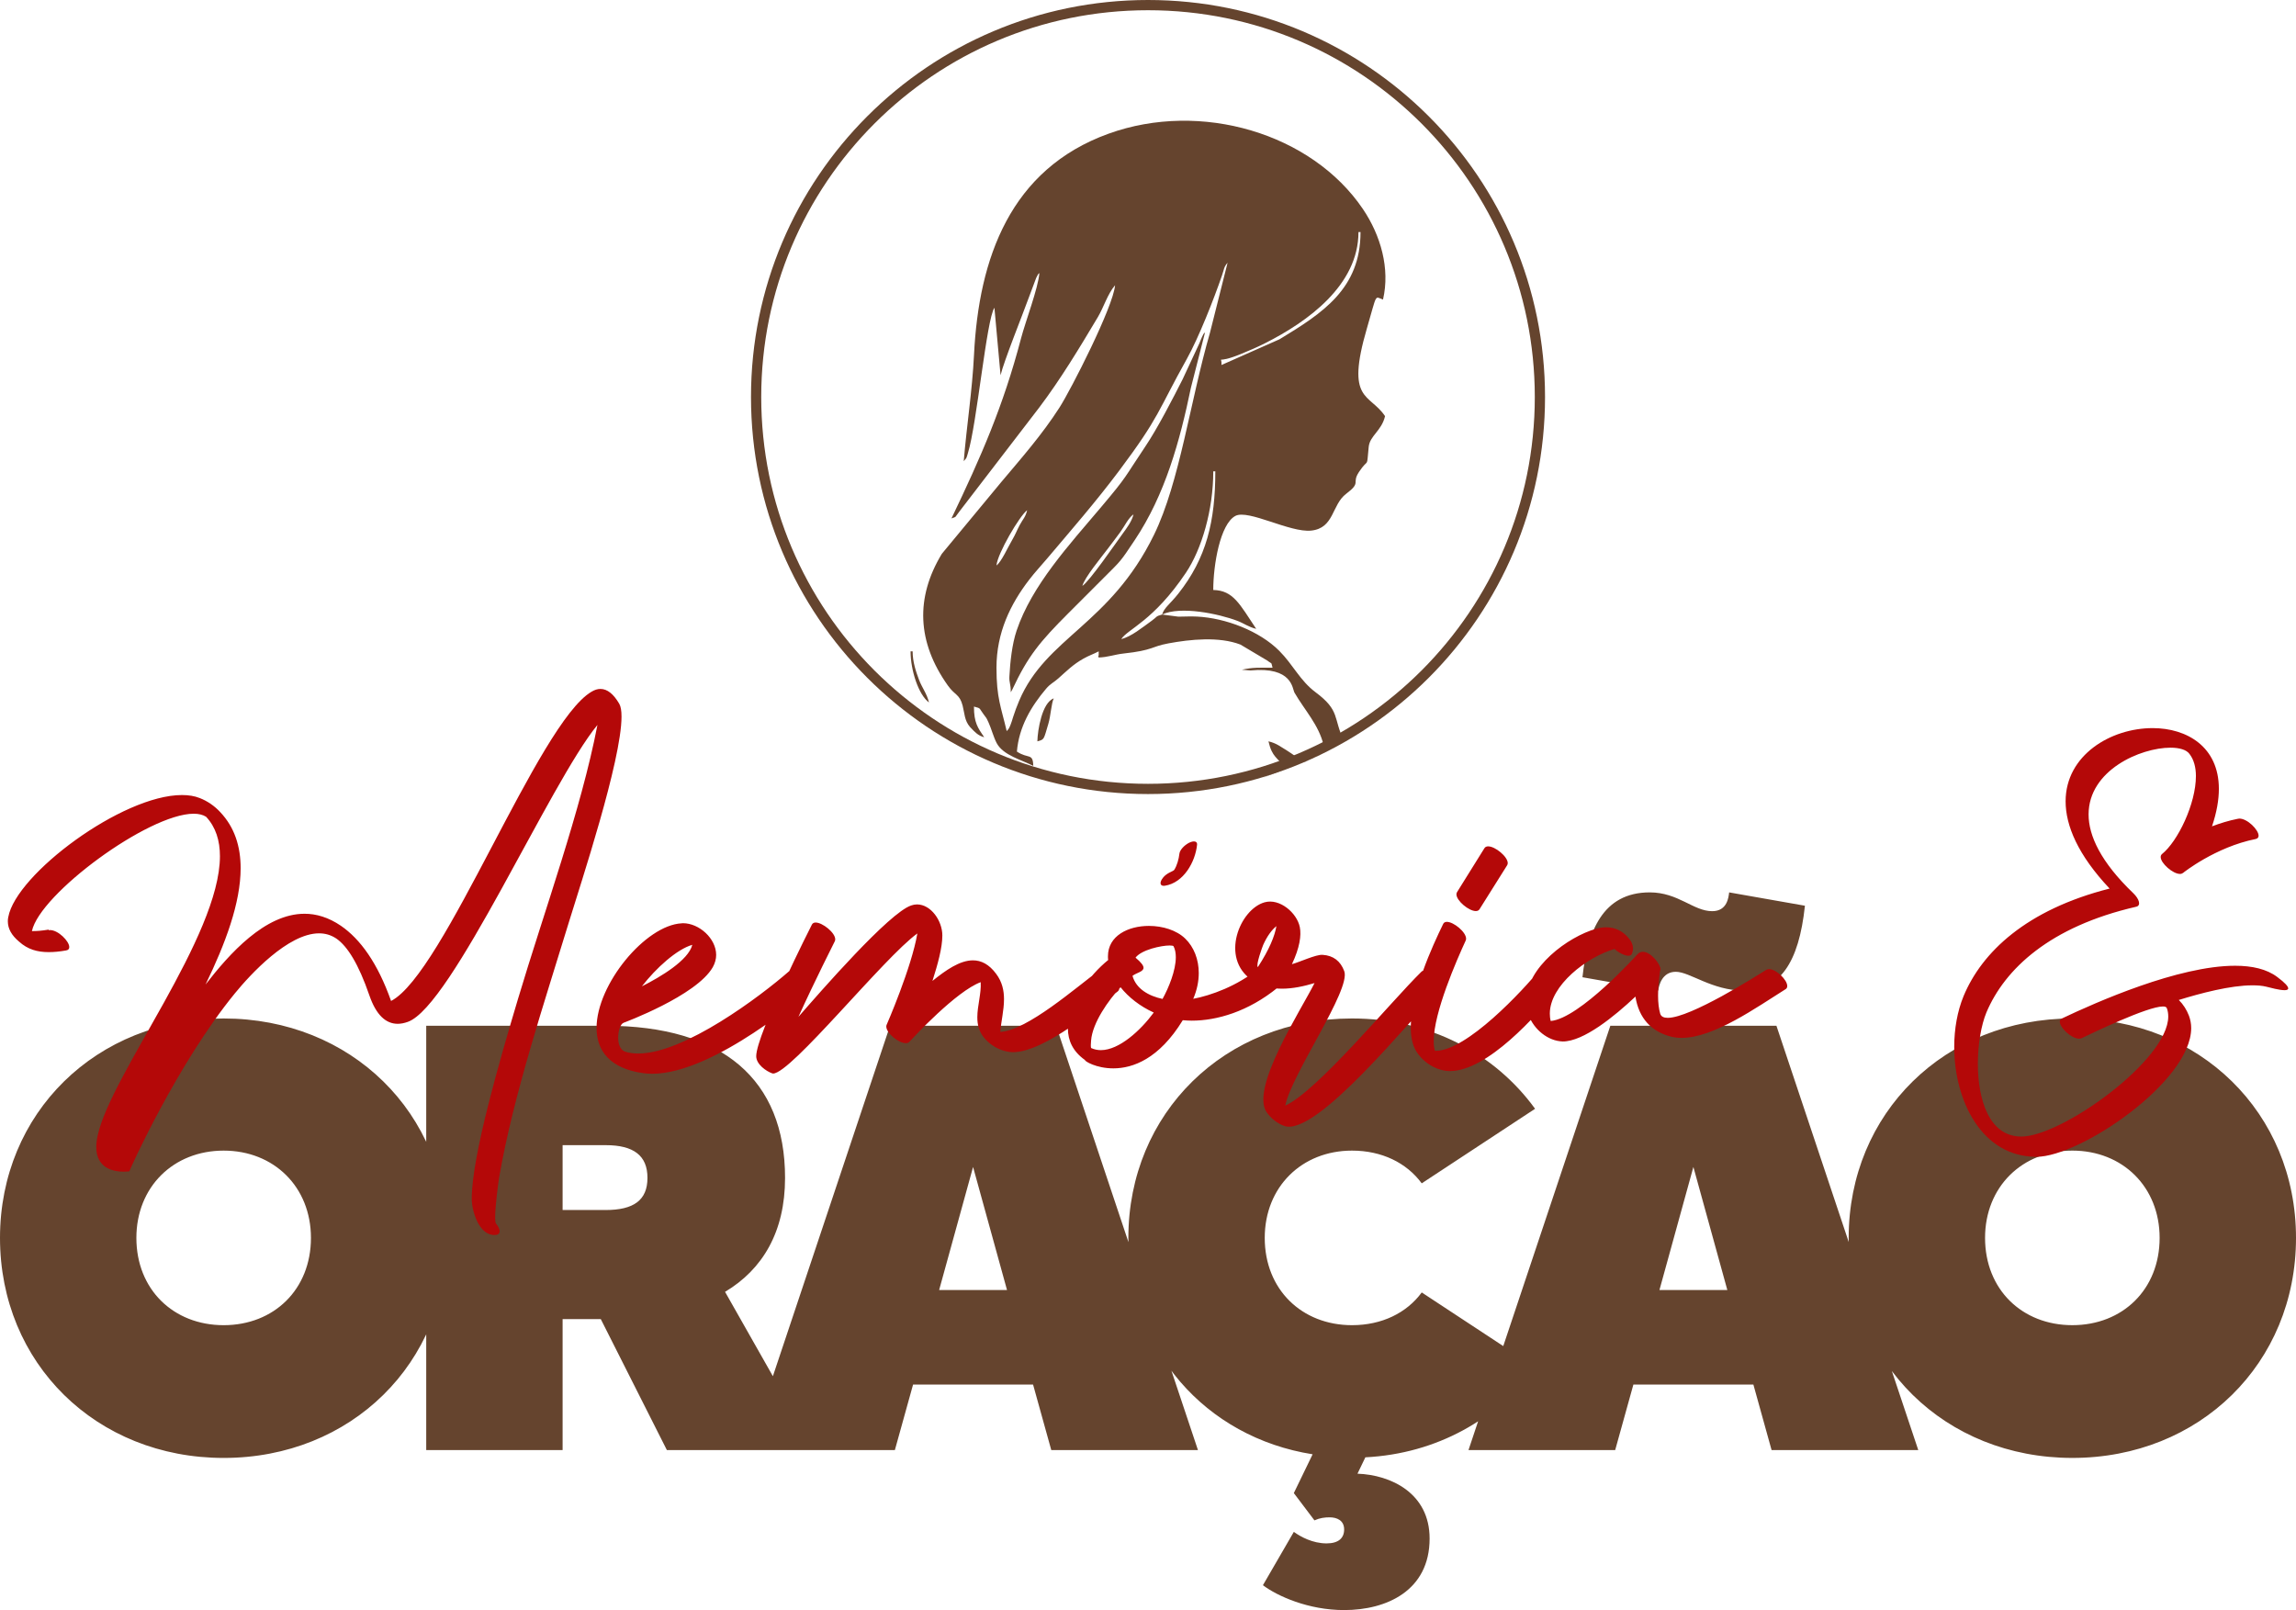 <?xml version="1.0" standalone="no"?>
<!DOCTYPE svg PUBLIC "-//W3C//DTD SVG 1.1//EN" "http://www.w3.org/Graphics/SVG/1.1/DTD/svg11.dtd">
<svg xmlns="http://www.w3.org/2000/svg" xmlns:xlink="http://www.w3.org/1999/xlink" xml:space="preserve" width="4926.76" height="3454.8" version="1.1" style="shape-rendering:geometricPrecision; text-rendering:geometricPrecision; image-rendering:optimizeQuality; fill-rule:evenodd; clip-rule:evenodd" viewBox="0 0 4926.76 3454.8">
 <defs>
  <style type="text/css">
   <![CDATA[
    .fil2 {fill:#65442E}
    .fil0 {fill:#65442E;fill-rule:nonzero}
    .fil1 {fill:#B40808;fill-rule:nonzero}
   ]]>
  </style>
 </defs>
 <g id="Camada_x0020_1">
  <g id="_2277425818960">
   <path class="fil0" d="M479.93 2185.39c-273.13,0 -479.93,202.89 -479.93,470.83 0,269.23 206.8,472.13 479.93,472.13 273.14,0 479.94,-202.9 479.94,-472.13 0,-267.93 -206.8,-470.83 -479.94,-470.83zm0 658.11c-107.95,0 -187.29,-76.74 -187.29,-187.29 0,-109.25 79.34,-187.29 187.29,-187.29 107.96,0 187.3,78.03 187.3,187.29 0,110.55 -79.34,187.29 -187.3,187.29zm951.03 267.93l317.35 0 -192.49 -339.47c80.64,-48.12 128.76,-128.76 128.76,-244.52 0,-210.7 -133.96,-326.45 -384.99,-326.45l-384.99 0 0 910.44 292.64 0 0 -280.94 81.94 0 141.77 280.94zm-223.71 -654.22l92.34 0c59.83,0 89.75,22.11 89.75,70.23 0,48.13 -29.92,68.94 -89.75,68.94l-92.34 0 0 -139.17zm1048.56 654.22l314.75 0 -304.34 -910.44 -356.38 0 -304.35 910.44 314.75 0 39.03 -140.47 257.52 0 39.02 140.47zm-240.61 -343.37l72.83 -264.03 72.84 264.03 -145.67 0zm885.97 75.43c-107.95,0 -187.29,-76.74 -187.29,-187.29 0,-109.25 79.34,-187.29 187.29,-187.29 63.74,0 117.06,26 149.58,70.23l243.22 -159.98c-85.84,-118.36 -226.3,-193.79 -392.79,-193.79 -273.13,0 -479.93,202.89 -479.93,470.83 0,240.61 165.18,427.91 395.39,464.33l-40.32 83.24 44.22 58.53c11.71,-5.2 22.12,-6.5 32.52,-6.5 15.6,0 31.22,6.5 31.22,26.01 0,18.21 -11.71,29.91 -37.72,29.91 -29.91,0 -55.93,-14.31 -70.24,-24.72l-66.33 114.46c31.21,23.41 97.55,53.33 174.29,53.33 91.04,0 183.39,-41.62 183.39,-153.48 0,-97.55 -83.24,-136.56 -154.78,-139.17l16.91 -35.12c153.48,-7.8 283.54,-81.93 364.18,-193.79l-243.22 -159.98c-32.52,44.22 -85.84,70.23 -149.58,70.23zm900.29 267.93l314.75 0 -304.34 -910.44 -356.38 0 -304.35 910.44 314.75 0 39.03 -140.47 257.52 0 39.02 140.47zm-240.61 -343.37l72.83 -264.03 72.84 264.03 -145.67 0zm149.57 -853.22c-1.3,10.41 -3.9,40.32 -36.41,40.32 -40.32,0 -72.84,-40.32 -133.96,-40.32 -101.46,0 -133.97,84.55 -144.37,182.09l162.58 28.61c1.3,-10.4 7.8,-40.31 37.71,-40.31 29.92,0 78.04,40.31 145.68,40.31 76.74,0 118.36,-58.52 131.36,-182.08l-162.58 -28.62zm736.41 270.54c-273.13,0 -479.93,202.89 -479.93,470.83 0,269.23 206.8,472.13 479.93,472.13 273.14,0 479.94,-202.9 479.94,-472.13 0,-267.93 -206.8,-470.83 -479.94,-470.83zm0 658.11c-107.95,0 -187.29,-76.74 -187.29,-187.29 0,-109.25 79.34,-187.29 187.29,-187.29 107.96,0 187.3,78.03 187.3,187.29 0,110.55 -79.34,187.29 -187.3,187.29z"/>
   <path class="fil1" d="M104.47 1994.72c-14.73,2.41 -26.56,3.38 -35.98,3.14 16.9,-79.68 249.9,-251.83 347.2,-251.83 10.62,0 19.55,2.17 26.55,6.52 20.77,22.22 29.7,51.18 29.7,84.51 0,171.67 -233.01,466.72 -262.21,598.79 -2.17,9.66 -3.14,17.87 -3.14,25.36 0,46.6 38.15,52.88 58.43,52.88 7.48,0 12.55,-0.73 12.55,-0.73 0.48,-3.14 103.09,-231.3 226.71,-382.21 32.36,-39.6 113.73,-128.45 180.37,-128.45 13.03,0 25.35,3.38 36.94,11.11 23.9,16.42 47.8,54.57 70.98,121.93 14.49,42.02 35.25,61.09 60.84,61.09 6.76,0 14,-1.45 21.49,-4.11 94.41,-32.6 305.43,-513.8 407.08,-637.17 -35.01,182.05 -114.69,401.04 -170.47,587.92 -39.11,130.87 -99.23,337.3 -99.23,428.57 0,27.29 15.69,77.99 48.29,77.99 1.45,0 2.9,-0.24 4.35,-0.24 9.9,-1.46 9.65,-12.08 -0.49,-24.15 -1.45,-1.69 -1.92,-6.52 -1.92,-13.52 0,-25.11 7,-76.3 8.45,-84.99 30.42,-177.22 97.55,-376.9 150.42,-550.5 24.39,-79.92 112.27,-344.54 112.27,-438.95 0,-12.31 -1.46,-21.74 -4.84,-27.53 -12.07,-20.76 -25.59,-31.87 -40.31,-31.87 -6.28,0 -12.56,1.93 -19.32,6.03 -113.96,66.89 -316.05,604.83 -430.01,663.5 -28.73,-81.13 -65.91,-132.8 -107.93,-161.52 -26.31,-17.87 -52.39,-25.6 -77.74,-25.6 -84.99,0 -161.28,85.95 -212.47,151.87 42.5,-87.41 75.33,-175.05 75.33,-249.66 0,-46.36 -12.79,-87.65 -43.94,-120.48 -12.08,-13.04 -27.04,-23.42 -43.7,-29.94 -11.35,-4.59 -24.14,-6.52 -38.39,-6.52 -128.45,0 -355.89,169.99 -372.55,261.73 -0.73,3.14 -0.97,6.03 -0.97,9.17 0,16.18 8.45,30.42 23.9,43.46 18.84,17.14 39.84,22.69 63.75,22.69 11.83,0 24.14,-1.21 37.42,-3.62 4.83,-0.73 6.76,-3.38 6.76,-7.25 0,-12.55 -23.66,-36.45 -41.29,-36.45 -0.96,0 -1.92,0 -2.89,0.24l0 -1.21zm1233.56 199.92c0.48,-0.24 156.22,-57.7 191.47,-119.27 4.83,-8.69 7.25,-17.63 7.25,-26.32 0,-35.25 -36.46,-68.08 -71.23,-68.08 -0.97,0 -1.92,0 -2.89,0.24 -77.51,4.11 -182.54,130.86 -182.54,224.55 0,48.04 27.77,87.16 100.69,97.06 6.03,0.73 12.31,1.21 18.59,1.21 134.49,0 333.68,-174.8 334.17,-175.29 2.16,-1.69 3.13,-4.1 3.13,-7.24 0,-14.73 -22.93,-40.08 -36.94,-40.08 -2.41,0 -4.34,0.73 -6.03,2.17 -62.29,54.57 -225.27,176.98 -324.02,176.98 -10.14,0 -19.8,-1.21 -28.49,-4.1 -10.63,-3.62 -14.73,-16.66 -14.73,-29.94 0,-14.49 4.83,-29.45 11.59,-31.87zm39.36 -78.23c30.42,-39.36 74.84,-79.43 108.17,-89.09 -8.45,33.32 -67.6,68.57 -108.17,89.09zm364.82 -132.56c-0.48,0.73 -119.51,235.9 -119.51,282.5 0,17.38 21.25,32.11 34.04,36.69 0.73,0.24 1.46,0.49 2.17,0.49 38.64,0 238.07,-249.18 309.54,-300.61 -12.31,73.16 -65.68,195.57 -65.92,196.06 -0.48,0.97 -0.73,2.41 -0.73,3.62 0,14.25 26.32,35.74 41.77,35.74 3.38,0 6.28,-0.97 8.22,-3.38 8.93,-9.66 100.2,-108.17 152.59,-127.49 1.46,24.39 -7.24,50.46 -7.24,75.33 0,15.69 3.38,30.91 14.97,44.43 12.31,14.73 30.18,25.6 49.74,29.22 3.63,0.72 7.49,1.21 11.6,1.21 68.81,0 182.77,-98.51 225.03,-130.38 2.41,-1.93 3.38,-4.59 3.38,-7.73 0,-14.49 -22.22,-40.08 -36.46,-40.08 -2.16,0 -4.1,0.73 -5.54,1.93 -50.22,36.7 -155.01,129.42 -213.44,132.8 1.69,-22.21 7.97,-46.36 7.97,-70.26 0,-18.6 -3.87,-36.94 -16.66,-54.08 -15.46,-21.01 -32.36,-29.22 -49.98,-29.22 -28.26,0 -58.19,21 -86.93,44.18 11.6,-36.22 21.25,-71.47 21.25,-97.55 0,-31.39 -24.38,-66.64 -54.32,-66.64 -4.11,0 -8.21,0.73 -12.31,2.17 -47.32,15.22 -195.09,185.19 -242.17,239.03 34.28,-75.57 77.74,-161.52 77.98,-162.01 0.73,-1.45 0.97,-2.89 0.97,-4.34 0,-14.25 -27.28,-35.98 -42.02,-35.98 -3.62,0 -6.51,1.45 -7.97,4.34zm826.48 -171.42c0.73,-7.49 -7,-9.17 -17.63,-3.86 -10.38,5.55 -19.55,15.69 -20.28,23.17 -1.45,12.08 -5.07,25.36 -11.11,34.77 -2.41,3.62 -18.11,6.28 -26.55,20.28 -5.55,8.93 -2.66,15.22 6.52,13.76 40.07,-6.27 65.19,-50.7 69.05,-88.12zm-132.07 242.42c12.79,-16.9 55.05,-26.08 73.16,-26.08 4.59,0 7.73,0.49 8.45,1.7 3.38,6.52 4.83,14.49 4.83,23.42 0,28.49 -15.21,65.67 -28.49,89.57 -29.22,-6.27 -56.5,-21.25 -64.46,-49.5 8.45,-6.76 23.66,-8.68 23.66,-17.38 0,-4.59 -4.59,-11.11 -17.14,-21.73zm-58.68 5.07c-39.36,31.87 -86.43,92.72 -86.43,147.04 0,25.35 10.38,49.01 36.69,67.6 -1.21,2.17 23.9,17.87 60.84,17.87 41.53,0 98.03,-20.04 148.98,-103.34 6.03,0.48 12.55,0.97 19.31,0.97 53.36,0 120.72,-19.07 184.47,-70.98 1.93,-1.7 2.9,-4.11 2.9,-6.76 0,-13.77 -22.94,-36.46 -37.19,-36.46 -2.65,0 -4.83,0.73 -6.51,2.17 -46.61,38.15 -102.86,57.95 -140.52,65.19 7.97,-18.59 11.83,-37.42 11.83,-55.29 0,-28.98 -10.14,-55.53 -28.98,-73.89 -18.59,-18.11 -48.53,-27.28 -77.98,-27.28 -44.67,0 -87.89,21.25 -87.89,65.19 0,2.65 0,5.31 0.48,7.97zm26.56 58.43l0 0c17.14,21.49 41.53,40.8 71.22,54.32 -28.01,38.15 -74.13,80.65 -113.48,80.65 -7.24,0 -14.24,-1.45 -21,-4.59 -0.73,-2.41 -0.73,-8.21 0,-15.93 2.89,-38.15 37.42,-86.92 63.26,-114.45zm645.63 -33.32c-67.6,66.4 -222.38,255.21 -292.15,287.33 12.79,-66.64 141.49,-248.93 126.51,-288.53 -7.97,-21.49 -23.17,-33.55 -46.6,-35.01 -14,-0.97 -48.77,15.46 -65.67,20.04 16.65,-35.01 20.52,-61.81 16.9,-79.68 -6.28,-30.42 -42.99,-62.05 -75.33,-53.12 -53.37,14.73 -96.58,119.75 -27.53,166.84 38.88,26.8 88.13,20.53 134.49,6.52 -30.42,60.37 -137.63,224.79 -103.1,276.7 8.93,13.28 23.66,24.87 38.39,29.94 69.3,23.66 272.11,-231.31 331.99,-290.22 13.04,-13.04 -24.63,-53.84 -37.9,-40.81zm-351.06 -9.89c-4.84,-4.35 10.38,-45.16 11.59,-47.81 8.45,-18.84 18.35,-32.11 28.25,-40.08 -3.38,20.77 -15.22,50.22 -39.83,87.9zm397.66 -92.48c-23.42,47.81 -69.54,149.22 -69.54,221.65 0,19.8 3.38,37.43 11.59,51.19 11.35,18.6 31.39,34.28 53.6,40.08 6.28,1.69 12.55,2.65 19.07,2.65 80.4,0 186.64,-120.48 229.61,-173.36 1.45,-1.93 2.17,-4.59 2.17,-7.49 0,-15.69 -19.8,-41.53 -31.87,-41.53 -2.17,0 -4.11,0.97 -5.79,2.9 -38.15,47.32 -158.39,176.01 -224.79,176.01 -0.49,0 -1.21,0 -1.7,0 -1.93,-5.79 -2.65,-13.03 -2.65,-20.76 0,-61.57 49.26,-173.6 68.57,-215.62 0.48,-1.21 0.97,-2.65 0.97,-4.1 0,-14.49 -26.8,-36.23 -41.29,-36.23 -3.62,0 -6.52,1.46 -7.97,4.59zm77.98 -31.63l59.16 -94.16c0.97,-1.46 1.45,-3.14 1.45,-4.84 0,-14 -27.04,-35.98 -42.01,-35.98 -3.38,0 -6.28,1.21 -7.97,3.87l-58.68 94.16c-0.96,1.46 -1.45,3.14 -1.45,4.84 0,14 26.8,35.98 41.53,35.98 3.62,0 6.28,-1.21 7.97,-3.87zm327.16 95.37c4.59,-11.35 1.93,-22.69 -6.76,-33.07 -13.04,-15.94 -29.94,-23.66 -48.78,-23.66 -6.76,0 -14,1.21 -21.24,3.13 -60.37,17.15 -150.19,82.82 -150.19,155.5 0,7.73 1.21,15.69 3.14,23.41 8.93,32.36 38.39,58.92 69.29,62.54 1.93,0.24 4.11,0.49 6.04,0.49 44.66,0 110.58,-53.6 155.97,-96.34 7.25,46.36 34.05,75.57 77.51,86.19 7.01,1.7 14.25,2.42 21.74,2.42 69.29,0 161.28,-65.92 222.62,-104.31 2.65,-1.45 3.86,-3.87 3.86,-7 0,-13.28 -23.66,-36.23 -38.88,-36.23 -2.16,0 -4.34,0.49 -6.03,1.46 -20.76,13.03 -162.49,103.09 -211.51,103.09 -8.45,0 -14.25,-2.65 -16.17,-8.93 -2.9,-10.14 -4.59,-22.93 -4.59,-38.87 0,-14.97 1.45,-32.6 4.34,-53.37 0.73,-0.72 0.97,-1.69 0.97,-2.89 0,-10.63 -20.52,-37.67 -37.9,-37.67 -4.35,0 -8.46,1.7 -11.84,5.55 -0.48,0.49 -123.62,137.39 -185.91,142.94 -1.45,-5.3 -1.93,-10.62 -1.93,-15.93 0,-60.36 79.44,-121.45 138.84,-138.59 8.92,8.69 32.59,21.25 37.42,10.14zm1196.37 -428.57c9.41,12.08 13.76,28.74 13.76,47.32 0,59.64 -38.87,140.28 -72.92,167.56 -1.92,1.7 -2.65,3.87 -2.65,6.28 0,13.27 26.07,36.22 41.29,36.22 2.65,0 4.83,-0.73 6.76,-2.17 0,-0.24 69.53,-55.53 155.49,-72.68 4.59,-0.97 6.52,-3.62 6.52,-7.24 0,-12.55 -23.91,-36.7 -41.29,-36.7 -1.21,0 -2.41,0.24 -3.38,0.49 -19.55,3.86 -38.15,9.65 -55.29,16.17 10.14,-30.18 14.73,-56.98 14.73,-80.4 0,-90.31 -68.57,-130.38 -142.22,-130.38 -89.33,0 -186.64,57.7 -186.64,157.17 0,51.92 26.32,114.94 94.41,187.13 -178.91,45.39 -274.28,136.65 -313.39,230.82 -13.28,32.36 -20.04,70.26 -20.04,108.89 0,115.17 58.91,235.9 176.26,235.9 94.16,0 332.23,-161.53 332.23,-276.22 0,-9.17 -1.69,-18.11 -4.83,-26.56 -4.84,-12.55 -11.84,-23.9 -21.74,-33.8 46.12,-14.24 110.35,-31.39 157.91,-31.39 10.87,0 21.01,0.73 29.69,2.9 8.93,2.17 28.01,7.49 39.12,7.49 4.83,0 7.97,-0.97 7.97,-3.87 0,-4.1 -6.27,-11.59 -23.42,-24.38 -22.69,-17.15 -54.08,-24.15 -90.54,-24.15 -121.69,0 -297.71,77.98 -371.83,113.24 -2.89,1.45 -4.35,3.86 -4.35,6.76 0,13.03 25.12,36.45 41.29,36.45 1.93,0 3.86,-0.24 5.55,-0.97 21.25,-10.14 141,-68.08 174.33,-68.08 4.59,0 7.49,0.97 8.45,3.38 2.17,5.55 3.14,11.59 3.14,18.11 0,93.92 -228.89,257.62 -315.33,257.62 -69.05,0 -93.2,-79.44 -93.2,-156.22 0,-42.01 7.24,-83.3 18.35,-110.1 39.61,-93.68 136.42,-184.23 320.89,-226.71 11.83,-2.17 7,-16.9 -5.55,-28.98 -70.03,-67.13 -96.1,-123.62 -96.1,-169.26 0,-94.65 111.07,-143.18 175.78,-143.18 19.07,0 34.28,4.35 40.8,13.52z"/>
   <g>
    <path class="fil2" d="M2138.24 1213.31c2.13,-25.7 49.78,-106.74 65.82,-118.5 -3.5,15.02 -9.28,19.15 -16.13,32.13 -5.86,11.09 -9.06,19.68 -14.65,29.25 -11.38,19.47 -24.43,49.35 -35.04,57.12zm355.47 105.32c-14.62,3.9 -10.38,4.77 -22.02,13.09 -20.39,14.59 -44.37,34.58 -65.76,39.57 14.8,-22.1 69.14,-38.72 138.7,-142.17 34.05,-50.63 58.79,-134.98 58.79,-217.69l4.39 0c0,107.07 -18.97,186.17 -79.61,262.69 -17.21,21.7 -30.74,30.43 -34.49,44.51zm-355.47 114.1c0,-75.19 30,-136.52 70.16,-188.76 12.58,-16.35 24.56,-28.98 38.24,-45.15 52.7,-62.29 105,-122.34 154.28,-188.02 88.44,-117.9 83.18,-128.64 145.71,-240.49 25.33,-45.32 58.02,-128.32 75.45,-179.07 4.84,-14.07 3.83,-17.96 12.07,-27.44l-37.94 150.77c-42.06,144.81 -64.71,319.94 -119.95,433 -94.23,192.86 -231.39,219.77 -289.24,355.88 -5.28,12.42 -9.25,23.27 -13.09,35.18 -1.8,5.59 -3.32,11.51 -5.45,16.49 -3.75,8.76 -2.49,6.99 -8.29,13.66 -12.03,-51.6 -21.94,-70.76 -21.94,-136.05zm482.74 -649.51c1.99,-22.88 -15.77,0.06 42.08,-23.74 18.2,-7.49 34.42,-14.4 51.56,-23.04 91.35,-46.1 200.38,-124.38 200.38,-238.47l4.4 0c0,121.59 -81.16,173.82 -173.75,230l-124.67 55.25zm-127.27 535.41c39.12,-18.78 121.52,-1.74 161.83,13.71 14.22,5.44 24,13.27 40.03,17 -35.63,-53.21 -48.98,-82.42 -92.15,-83.38 0,-54.25 14.96,-141.74 47.52,-158.96 27.67,-14.63 117.19,36.33 162.59,31.54 49.86,-5.26 43.71,-55.3 75.04,-78.93 33.71,-25.44 10.94,-21.84 27.61,-47 21.48,-32.44 15.87,-3.81 20.81,-53.78 2.37,-23.99 27.69,-34.24 35.06,-65.88 -33.24,-49.66 -85.17,-30.36 -38.99,-188.2 22.49,-76.85 16.07,-68.65 34.6,-61.95 15.57,-66.83 -5.12,-138.02 -42.95,-194.03 -110.12,-163.06 -348.12,-233.2 -545.68,-162 -211.16,76.1 -278.8,267.36 -288.99,474.61 -3.78,76.65 -15.69,151.95 -22.03,228.12 7.14,-8.22 5.28,-5.3 8.99,-17.33 19.2,-62.21 39.89,-287.45 56.84,-311.81l13.16 144.82c6.87,-29.5 47.58,-130.53 60.88,-167.33l15.56 -41.48c5.25,-11 2.96,-6.05 6.93,-10.62 -2.74,33.01 -29.9,103.96 -39.47,140.45 -38.15,145.52 -86.16,254.7 -149.24,386.17 12.18,-4.41 6.15,-1 16.53,-14.19l171.55 -223.41c46.49,-61.54 86.4,-127.93 126.03,-194.33 12.44,-20.84 21.07,-50.08 36.96,-68.37 -3.86,46.33 -94.92,224.44 -119.33,262.48 -37.37,58.19 -81.26,107.96 -125.13,160.13l-127.25 153.62c-56.92,93.92 -53.52,189.35 13.01,282.78 15.27,21.45 25.03,17.91 31.59,43.02 4.2,16.03 3.75,31.92 15.74,45.7 0.59,0.69 1.52,1.59 2.14,2.24 8.37,8.74 15.24,16.41 28.36,19.91 -13.79,-20.59 -21.95,-31.23 -21.95,-65.83 15.6,4.17 10.36,2.63 19.79,15.33 7.88,10.59 6.21,7.41 11.63,19.09 5.78,12.5 10.62,31.29 17.4,44.04 14.03,26.41 54.24,36 78.45,48.81 -0.64,-28.47 -10.66,-14.35 -35.11,-30.72 4.4,-52.92 30.35,-96.68 62.65,-134.84 9.36,-11.06 15.75,-12.85 26.17,-22.1 18.25,-16.18 31.59,-29.95 54.02,-42.52 12.54,-7.03 21.28,-9.54 32.7,-15.58l-0.04 7.53c-0.08,6.24 -2.86,-0.93 0.04,5.63 19.22,-0.43 33.98,-6.38 52.98,-8.46 65.22,-7.12 58.14,-14.68 96.66,-21.83 46.98,-8.74 108.81,-15.03 154.51,2.61l57.78 34.37c11.16,8.8 7.39,1.36 11.09,15.25 -28.45,0 -42.74,-0.99 -65.83,4.39l18.44 1.46c90.51,-8.52 89.63,39.23 94.49,47.66 21.54,37.41 52.4,69.36 62.63,113.25 -52.75,27.92 -23.96,2.14 -39.51,35.12 -12.17,-3.26 -24.88,-15.53 -38.07,-23.37 -15.01,-8.92 -23.29,-16.41 -40.92,-20.52 8.27,35.47 19.54,33.8 35.11,57.05 -12.48,8.36 -6.55,5.68 -23.55,11.56l-24.72 10.39 175.54 -79c-24.29,-50.62 -7.64,-65.28 -61.36,-105.39 -33.54,-25.05 -47.83,-58.71 -77.9,-88.86 -42.2,-42.32 -114.45,-70.38 -176.68,-73.48 -12.46,-0.62 -27.04,0.06 -39.69,0.2l-34.95 -4.55z"/>
    <path class="fil2" d="M2322.55 1257.19c4.84,-18.12 40.46,-61.11 53.39,-78.27 10.06,-13.36 18.1,-23.65 28.24,-37.59 9.73,-13.37 16.4,-29.18 28.09,-37.73 -3.51,15.09 -14.52,29.53 -23.7,42.12 -15.52,21.27 -70.17,100.86 -86.01,111.48zm-153.6 228.2l3.15 -5.61c33.63,-71.89 58.99,-102.6 120.82,-164.43 25.94,-25.94 48.67,-48.67 74.6,-74.61 39.58,-39.57 35.54,-34.16 67.39,-81.81 65.26,-97.65 96.85,-212.57 120.58,-327.05l30.35 -118.86c-5.09,5.86 -1.62,0.11 -6.87,10.69 -1.75,3.55 -3.67,9.03 -5.11,12.44l-36.27 77.82c-20.9,41.38 -53.91,105.31 -79.88,143.94 -45.74,68.03 -37.19,61.88 -94.33,129.48 -69.3,81.99 -149.11,168.36 -181.93,265.7 -9.87,29.28 -13.82,67.54 -15.48,98.16 -0.79,14.41 2.96,14.62 2.96,34.14z"/>
    <path class="fil2" d="M2226 1590.71c15.38,-4.1 13.28,-3.36 23.61,-37.83 4.97,-16.6 6.32,-43.54 11.5,-54.32 -25.14,9.1 -34.57,67.97 -35.11,92.15z"/>
    <path class="fil2" d="M1993.41 1507.33c-4.45,-19.08 -15.19,-32.08 -21.42,-48.8 -6.51,-17.46 -13.68,-38.21 -13.68,-60.91l-4.4 0c0,40.87 17.21,93.38 39.5,109.71z"/>
    <path class="fil2" d="M2463.41 0c470.5,0 851.91,381.42 851.91,851.91 0,470.5 -381.42,851.92 -851.91,851.92 -470.51,0 -851.92,-381.43 -851.92,-851.92 0,-470.5 381.42,-851.91 851.92,-851.91zm0 21.95c458.37,0 829.97,371.59 829.97,829.97 0,458.37 -371.59,829.97 -829.97,829.97 -458.38,0 -829.97,-371.59 -829.97,-829.97 0,-458.37 371.58,-829.97 829.97,-829.97z"/>
   </g>
  </g>
 </g>
</svg>